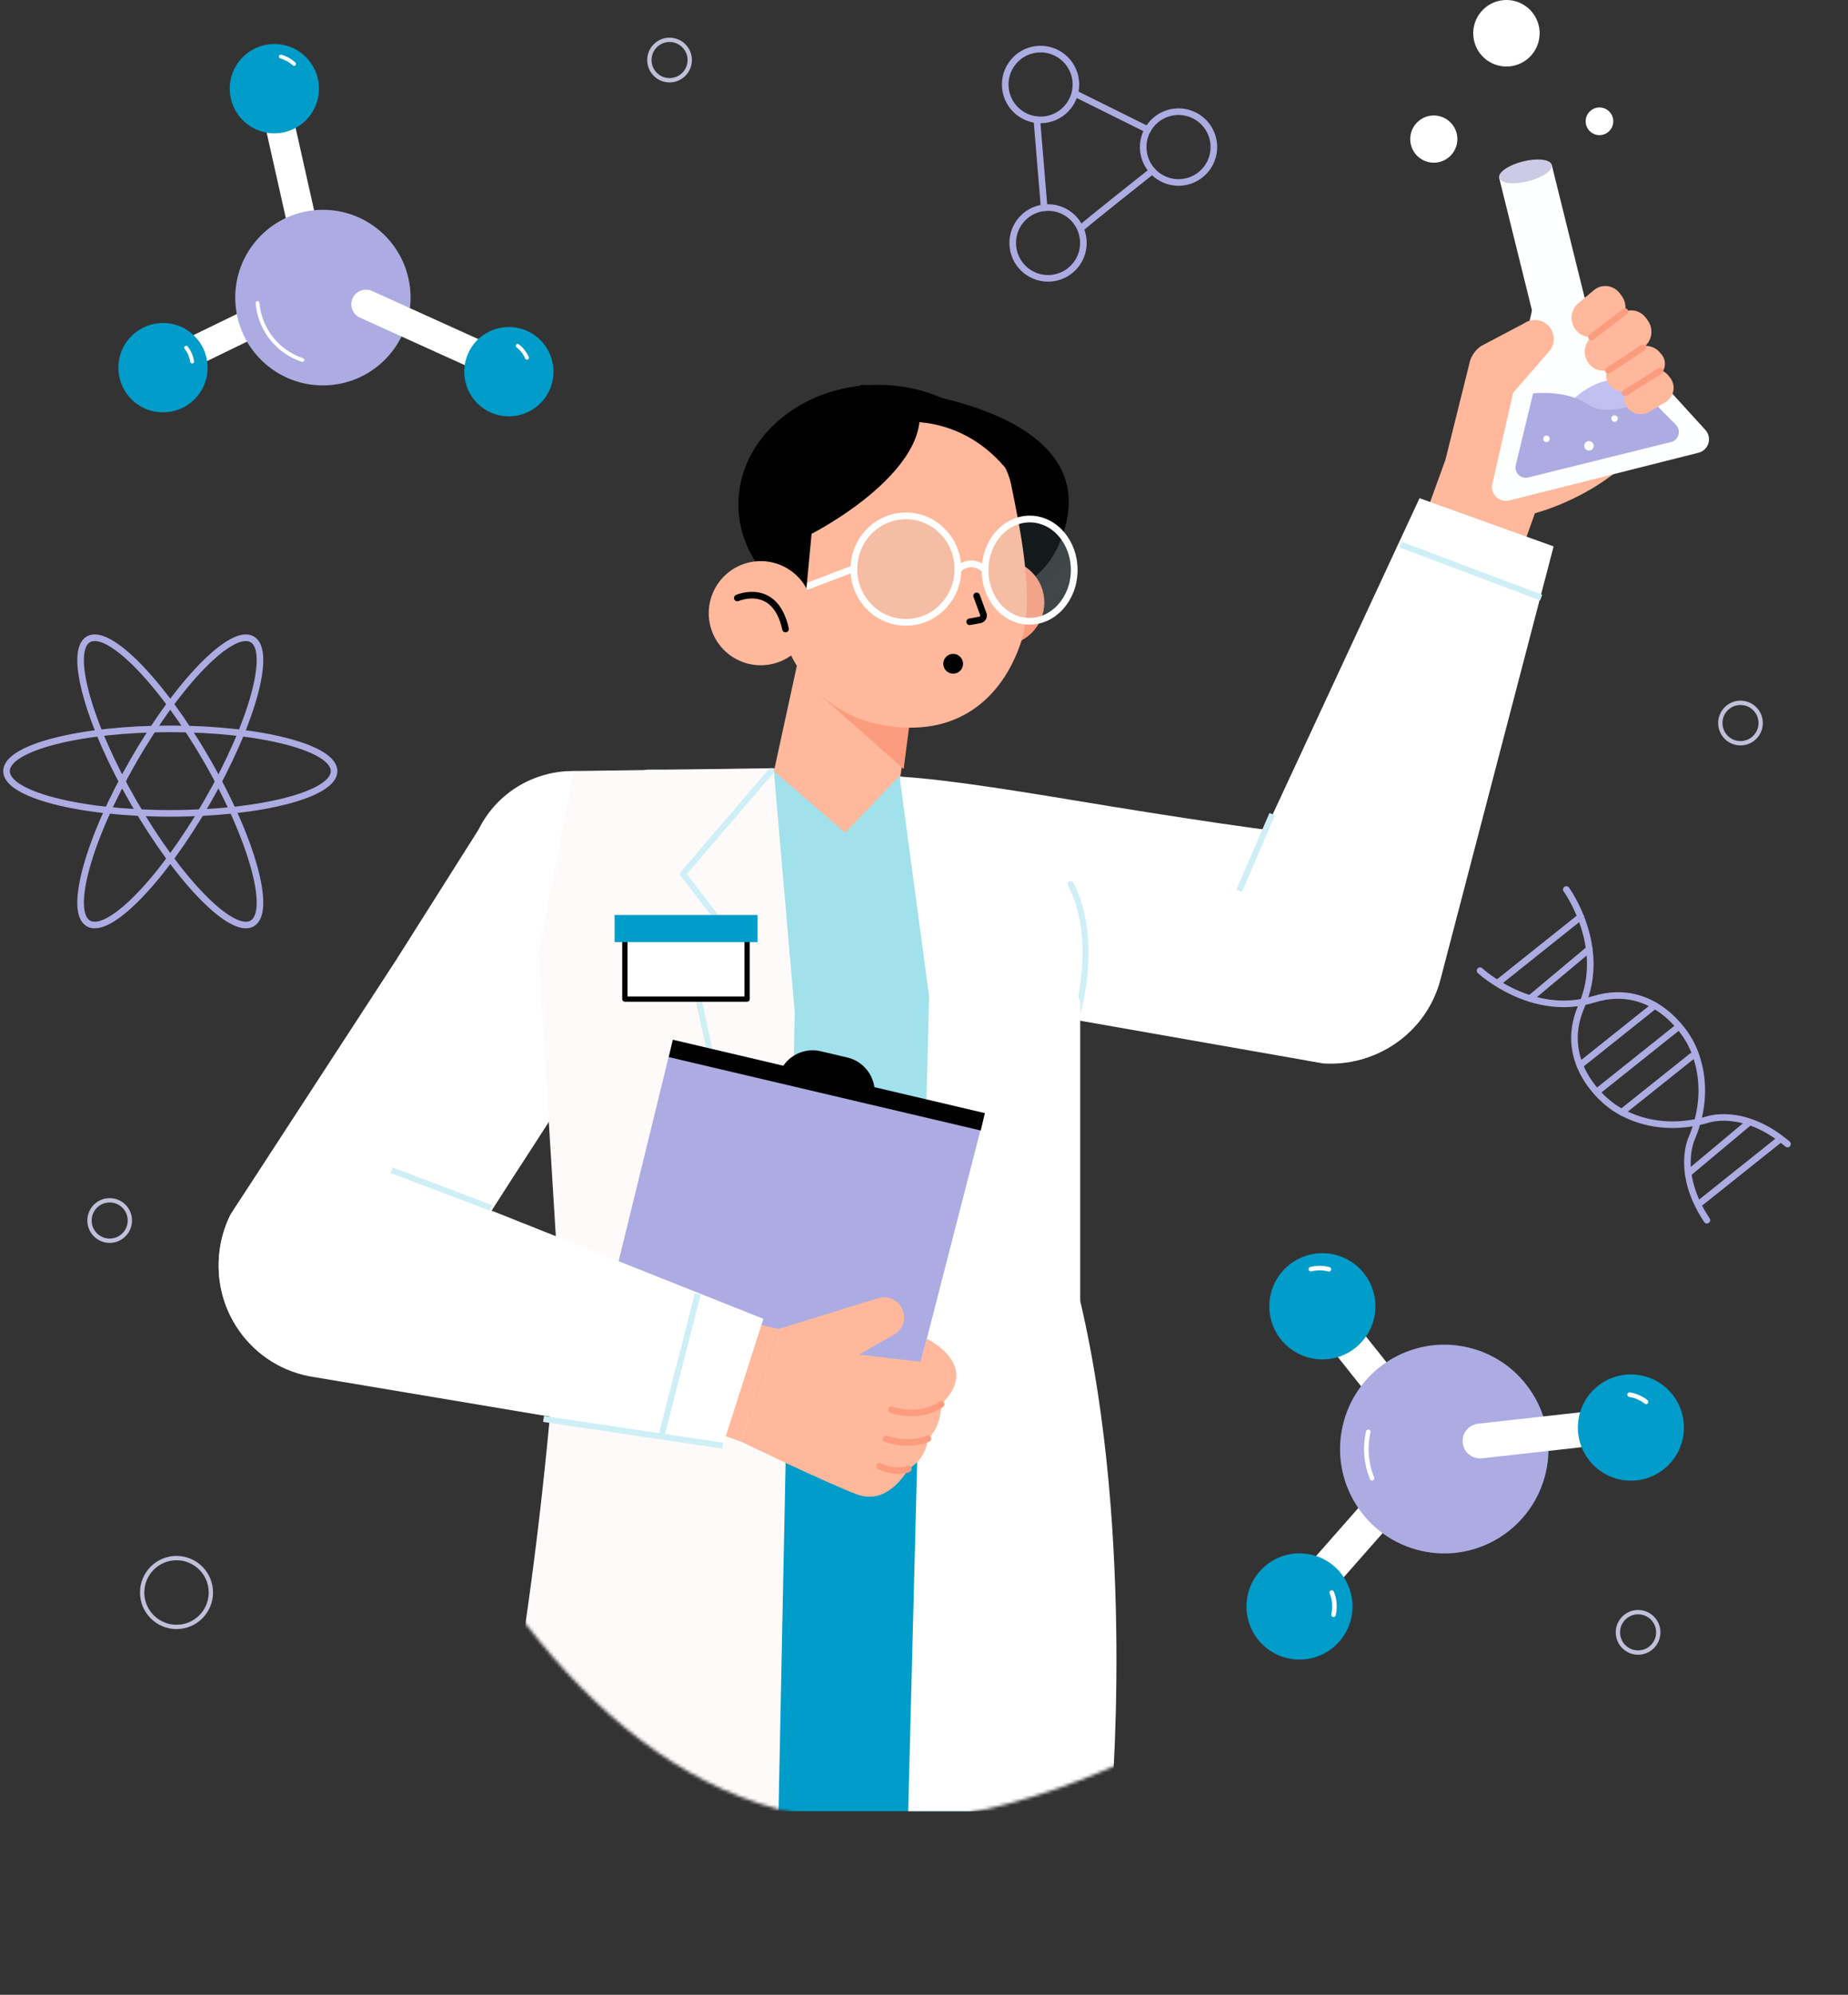 <svg width="569" height="614" viewBox="0 0 569 614" fill="none" xmlns="http://www.w3.org/2000/svg">
<rect x="0" y="0" width="569" height="614" fill="#333333" stroke="none"/>
<path d="M331.207 24.805C331.869 30.787 327.563 36.174 321.589 36.838C315.616 37.502 310.235 33.191 309.573 27.209C308.909 21.228 313.216 15.84 319.19 15.177C325.162 14.513 330.544 18.824 331.207 24.805Z" stroke="#ACACE3" stroke-width="2.029" stroke-miterlimit="10" stroke-linecap="round" stroke-linejoin="round"/>
<path d="M373.689 44.067C374.351 50.048 370.046 55.436 364.073 56.099C358.099 56.763 352.718 52.452 352.055 46.471C351.391 40.489 355.698 35.102 361.672 34.438C367.646 33.774 373.026 38.085 373.689 44.067Z" stroke="#ACACE3" stroke-width="2.029" stroke-miterlimit="10" stroke-linecap="round" stroke-linejoin="round"/>
<path d="M333.513 73.579C334.176 79.56 329.871 84.947 323.897 85.611C317.923 86.275 312.542 81.964 311.88 75.983C311.216 70.001 315.522 64.613 321.496 63.95C327.47 63.286 332.851 67.597 333.513 73.579Z" stroke="#ACACE3" stroke-width="2.029" stroke-miterlimit="10" stroke-linecap="round" stroke-linejoin="round"/>
<path d="M321.496 63.95L319.248 36.842" stroke="#ACACE3" stroke-width="2.029" stroke-miterlimit="10" stroke-linecap="round" stroke-linejoin="round"/>
<path d="M331.685 29.126L353.405 39.906" stroke="#ACACE3" stroke-width="2.029" stroke-miterlimit="10" stroke-linecap="round" stroke-linejoin="round"/>
<path d="M333.121 70.043C333.727 69.259 354.81 52.573 354.81 52.573" stroke="#ACACE3" stroke-width="2.029" stroke-miterlimit="10" stroke-linecap="round" stroke-linejoin="round"/>
<path d="M63.681 234.007C77.607 258.159 83.86 280.648 77.647 284.24C71.434 287.832 55.108 271.165 41.181 247.014C27.256 222.863 21.002 200.373 27.215 196.781C33.429 193.189 49.755 209.856 63.681 234.007Z" stroke="#ACACE3" stroke-width="2.029" stroke-miterlimit="10" stroke-linecap="round" stroke-linejoin="round"/>
<path d="M41.182 234.007C27.256 258.159 21.003 280.648 27.216 284.24C33.429 287.832 49.755 271.165 63.682 247.014C77.607 222.863 83.861 200.373 77.647 196.781C71.434 193.189 55.108 209.856 41.182 234.007Z" stroke="#ACACE3" stroke-width="2.029" stroke-miterlimit="10" stroke-linecap="round" stroke-linejoin="round"/>
<path d="M52.431 250.358C80.284 250.358 102.863 244.534 102.863 237.351C102.863 230.168 80.284 224.345 52.431 224.345C24.579 224.345 2 230.168 2 237.351C2 244.534 24.579 250.358 52.431 250.358Z" stroke="#ACACE3" stroke-width="2.029" stroke-miterlimit="10" stroke-linecap="round" stroke-linejoin="round"/>
<path d="M455.71 298.775C455.71 298.775 471.621 313.504 490.687 307.6C509.754 301.698 519.746 319.694 519.746 319.694C519.746 319.694 528.333 332.15 521.049 349.956C521.049 349.956 515.576 360.565 525.554 375.583" stroke="#ACACE3" stroke-width="2.029" stroke-miterlimit="10" stroke-linecap="round" stroke-linejoin="round"/>
<path d="M482.27 273.787C482.27 273.787 495.04 291.316 486.975 309.594C478.911 327.874 495.609 339.895 495.609 339.895C495.609 339.895 506.971 349.877 525.478 344.694C525.478 344.694 536.636 340.479 550.378 352.143" stroke="#ACACE3" stroke-width="2.029" stroke-miterlimit="10" stroke-linecap="round" stroke-linejoin="round"/>
<path d="M471.106 307.359L489.327 292.115" stroke="#ACACE3" stroke-width="2.029" stroke-miterlimit="10" stroke-linecap="round" stroke-linejoin="round"/>
<path d="M461.367 302.378L486.679 282.179" stroke="#ACACE3" stroke-width="2.029" stroke-miterlimit="10" stroke-linecap="round" stroke-linejoin="round"/>
<path d="M538.254 345.729L520.033 360.972" stroke="#ACACE3" stroke-width="2.029" stroke-miterlimit="10" stroke-linecap="round" stroke-linejoin="round"/>
<path d="M547.992 350.709L523.752 370.053" stroke="#ACACE3" stroke-width="2.029" stroke-miterlimit="10" stroke-linecap="round" stroke-linejoin="round"/>
<path d="M486.442 327.894L509.49 309.501" stroke="#ACACE3" stroke-width="2.029" stroke-miterlimit="10" stroke-linecap="round" stroke-linejoin="round"/>
<path d="M492.188 335.683L516.493 316.288" stroke="#ACACE3" stroke-width="2.029" stroke-miterlimit="10" stroke-linecap="round" stroke-linejoin="round"/>
<path d="M499.344 342.345L520.981 325.078" stroke="#ACACE3" stroke-width="2.029" stroke-miterlimit="10" stroke-linecap="round" stroke-linejoin="round"/>
<path d="M64.927 490.176C64.927 496.025 60.19 500.768 54.347 500.768C48.504 500.768 43.769 496.025 43.769 490.176C43.769 484.325 48.504 479.583 54.347 479.583C60.19 479.583 64.927 484.325 64.927 490.176Z" stroke="#C0C0DA" stroke-width="1.333" stroke-miterlimit="10"/>
<path d="M542.112 222.554C542.112 225.99 539.331 228.775 535.899 228.775C532.468 228.775 529.685 225.99 529.685 222.554C529.685 219.118 532.468 216.334 535.899 216.334C539.331 216.334 542.112 219.118 542.112 222.554Z" stroke="#C0C0DA" stroke-width="1.333" stroke-miterlimit="10"/>
<path d="M39.982 375.677C39.982 379.113 37.201 381.897 33.769 381.897C30.337 381.897 27.556 379.113 27.556 375.677C27.556 372.241 30.337 369.456 33.769 369.456C37.201 369.456 39.982 372.241 39.982 375.677Z" stroke="#C0C0DA" stroke-width="1.333" stroke-miterlimit="10"/>
<path d="M510.581 502.443C510.581 505.879 507.8 508.664 504.368 508.664C500.935 508.664 498.154 505.879 498.154 502.443C498.154 499.007 500.935 496.222 504.368 496.222C507.8 496.222 510.581 499.007 510.581 502.443Z" stroke="#C0C0DA" stroke-width="1.333" stroke-miterlimit="10"/>
<path d="M212.369 18.48C212.369 21.916 209.588 24.701 206.156 24.701C202.724 24.701 199.943 21.916 199.943 18.48C199.943 15.044 202.724 12.259 206.156 12.259C209.588 12.259 212.369 15.044 212.369 18.48Z" stroke="#C0C0DA" stroke-width="1.333" stroke-miterlimit="10"/>
<path d="M403.131 489.433L427.033 462.277" stroke="white" stroke-width="10.72" stroke-miterlimit="10" stroke-linecap="round" stroke-linejoin="round"/>
<path d="M403.711 478.525C412.509 480.515 418.028 489.266 416.042 498.074C414.055 506.883 405.312 512.41 396.517 510.42C387.72 508.431 382.2 499.678 384.187 490.87C386.174 482.063 394.915 476.535 403.711 478.525Z" fill="#009CCA"/>
<path d="M410.045 490.176C410.893 492.272 411.133 494.641 410.597 497.016" stroke="white" stroke-width="1.401" stroke-miterlimit="10" stroke-linecap="round" stroke-linejoin="round"/>
<path d="M410.286 407.052L427.321 428.432" stroke="white" stroke-width="10.72" stroke-miterlimit="10" stroke-linecap="round" stroke-linejoin="round"/>
<path d="M411.118 417.943C419.866 415.751 425.183 406.872 422.994 398.113C420.805 389.354 411.937 384.03 403.19 386.222C394.441 388.414 389.124 397.292 391.313 406.052C393.503 414.811 402.369 420.134 411.118 417.943Z" fill="#009CCA"/>
<path d="M403.628 390.649C405.484 390.198 407.383 390.231 409.166 390.688" stroke="white" stroke-width="1.401" stroke-miterlimit="10" stroke-linecap="round" stroke-linejoin="round"/>
<path d="M451.763 414.683C469.05 418.592 479.899 435.792 475.994 453.101C472.089 470.409 454.91 481.271 437.623 477.362C420.336 473.452 409.489 456.252 413.394 438.944C417.298 421.636 434.476 410.774 451.763 414.683Z" fill="#ACACE3"/>
<path d="M422.444 455.019C420.673 450.637 420.172 445.69 421.291 440.73" stroke="white" stroke-width="1.401" stroke-miterlimit="10" stroke-linecap="round" stroke-linejoin="round"/>
<path d="M455.706 443.546L498.182 438.81" stroke="white" stroke-width="10.72" stroke-miterlimit="10" stroke-linecap="round" stroke-linejoin="round"/>
<path d="M504.557 423.231C513.476 424.559 519.632 432.878 518.305 441.808C516.978 450.739 508.671 456.902 499.751 455.574C490.832 454.245 484.676 445.928 486.003 436.996C487.331 428.066 495.637 421.902 504.557 423.231Z" fill="#009CCA"/>
<path d="M501.742 429.272C503.627 429.587 505.36 430.363 506.821 431.483" stroke="white" stroke-width="1.401" stroke-miterlimit="10" stroke-linecap="round" stroke-linejoin="round"/>
<path d="M54.436 110.659L79.082 98.674" stroke="white" stroke-width="9.017" stroke-miterlimit="10" stroke-linecap="round" stroke-linejoin="round"/>
<path d="M59.239 102.83C64.944 107.837 65.514 116.525 60.514 122.238C55.513 127.949 46.835 128.521 41.13 123.514C35.425 118.508 34.854 109.819 39.855 104.106C44.856 98.395 53.535 97.823 59.239 102.83Z" fill="#009CCA"/>
<path d="M57.326 107.013C58.303 108.29 58.924 109.765 59.178 111.293" stroke="white" stroke-width="1.179" stroke-miterlimit="10" stroke-linecap="round" stroke-linejoin="round"/>
<path d="M84.798 32.223L93.635 71.618" stroke="white" stroke-width="9.017" stroke-miterlimit="10" stroke-linecap="round" stroke-linejoin="round"/>
<path d="M81.045 40.608C88.392 42.505 95.882 38.079 97.776 30.725C99.671 23.369 95.252 15.869 87.905 13.972C80.559 12.076 73.069 16.502 71.174 23.856C69.28 31.212 73.7 38.712 81.045 40.608Z" fill="#009CCA"/>
<path d="M86.454 17.421C88.006 17.834 89.398 18.622 90.532 19.676" stroke="white" stroke-width="1.179" stroke-miterlimit="10" stroke-linecap="round" stroke-linejoin="round"/>
<path d="M117.217 71.281C128.427 81.12 129.549 98.197 119.721 109.421C109.895 120.647 92.84 121.77 81.63 111.93C70.418 102.09 69.297 85.015 79.124 73.79C88.951 62.565 106.005 61.442 117.217 71.281Z" fill="#ACACE3"/>
<path d="M93.072 110.793C90.583 109.968 88.214 108.641 86.119 106.801C82.02 103.204 79.725 98.312 79.309 93.272" stroke="white" stroke-width="1.179" stroke-miterlimit="10" stroke-linecap="round" stroke-linejoin="round"/>
<path d="M112.681 93.666L153.978 112.369" stroke="white" stroke-width="9.017" stroke-miterlimit="10" stroke-linecap="round" stroke-linejoin="round"/>
<path d="M164.938 103.416C170.999 107.985 172.213 116.607 167.651 122.676C163.089 128.744 154.477 129.96 148.416 125.392C142.356 120.824 141.14 112.201 145.702 106.133C150.265 100.064 158.877 98.848 164.938 103.416Z" fill="#009CCA"/>
<path d="M159.4 106.436C160.666 107.426 161.637 108.697 162.267 110.113" stroke="white" stroke-width="1.179" stroke-miterlimit="10" stroke-linecap="round" stroke-linejoin="round"/>
<path d="M486.597 101.529L478.817 106.045C472.393 116.811 462.186 123.265 450.77 125.717L434.657 170.207L462.549 186.083L472.608 157.969C472.608 157.969 493.409 152.79 506.182 136.71C518.954 120.63 497.309 100.759 497.309 100.759L486.597 101.529Z" fill="#FFB89B"/>
<path d="M471.699 95.56L459.492 148.946C458.78 152.059 461.603 154.826 464.697 154.045L522.971 139.355C526.103 138.566 527.26 134.716 525.082 132.328L487.899 91.538L471.699 95.56Z" fill="#FEFFFF"/>
<path d="M477.782 50.737L461.594 54.756L473.896 104.427L490.082 100.408L477.782 50.737Z" fill="#FEFFFF"/>
<path d="M477.782 50.737C478.199 52.425 474.914 54.692 470.444 55.802C465.975 56.912 462.012 56.444 461.594 54.756C461.176 53.068 464.46 50.801 468.931 49.691C473.401 48.581 477.365 49.049 477.782 50.737Z" fill="#CCCAE4"/>
<path d="M507.946 122.592C507.946 122.592 497.998 107.621 480.784 126.409C480.784 126.409 499.91 137.355 507.946 122.592Z" fill="#C0C0F1"/>
<path d="M472.041 121.085L466.709 143.153C466.151 145.464 468.24 147.543 470.544 146.971L514.522 136.052C516.903 135.461 517.735 132.498 516.009 130.752L507.947 122.591C507.947 122.591 495.499 129.074 488.883 124.45C482.37 119.898 472.041 121.085 472.041 121.085Z" fill="#ACACE3"/>
<path d="M477.126 134.843C477.259 135.382 476.932 135.925 476.395 136.059C475.856 136.193 475.313 135.864 475.18 135.326C475.046 134.788 475.374 134.243 475.912 134.11C476.449 133.977 476.993 134.305 477.126 134.843Z" fill="#FEFFFF"/>
<path d="M498.099 128.602C498.231 129.14 497.904 129.685 497.366 129.818C496.829 129.951 496.285 129.623 496.152 129.085C496.017 128.546 496.346 128.003 496.884 127.868C497.421 127.735 497.966 128.063 498.099 128.602Z" fill="#FEFFFF"/>
<path d="M490.669 136.877C490.863 137.662 490.386 138.457 489.602 138.652C488.817 138.847 488.023 138.368 487.829 137.582C487.633 136.797 488.111 136.002 488.896 135.807C489.681 135.612 490.475 136.091 490.669 136.877Z" fill="#FEFFFF"/>
<path d="M445.065 141.466L452.678 110.868C453.318 109.11 454.482 107.593 456.012 106.521L469.237 99.544C472.718 97.104 477.553 99.095 478.314 103.281C478.631 105.028 478.137 106.824 476.972 108.162L465.916 120.852L455.008 144.982L445.065 141.466Z" fill="#FFB89B"/>
<path d="M490.738 89.326L485.941 93.359C483.663 95.274 483.225 98.698 484.936 101.202C486.655 103.717 489.951 104.446 492.477 102.873L497.797 99.557C500.636 97.788 501.348 93.856 499.327 91.096L498.804 90.38C496.866 87.732 493.204 87.253 490.738 89.326Z" fill="#FFB89B"/>
<path d="M506.387 114.858L501.939 118.432C499.827 120.13 499.396 123.135 500.953 125.317C502.514 127.508 505.542 128.122 507.879 126.722L512.802 123.773C515.43 122.2 516.116 118.747 514.278 116.342L513.801 115.718C512.04 113.412 508.671 113.022 506.387 114.858Z" fill="#FFB89B"/>
<path d="M502.253 107.695L496.919 111.474C494.384 113.268 493.792 116.351 495.564 118.539C497.34 120.734 500.889 121.277 503.678 119.781L509.558 116.627C512.695 114.945 513.599 111.397 511.504 108.992L510.96 108.367C508.95 106.058 504.996 105.754 502.253 107.695Z" fill="#FFB89B"/>
<path d="M498.732 96.827L489.99 103.773C487.712 105.689 487.273 109.113 488.987 111.617C490.704 114.131 493.999 114.862 496.525 113.287L505.789 107.058C508.628 105.289 509.34 101.357 507.321 98.597L506.798 97.881C504.86 95.232 501.197 94.754 498.732 96.827Z" fill="#FFB89B"/>
<path d="M489.99 103.773L500.341 95.886" stroke="#FC9C7F" stroke-width="1.98" stroke-miterlimit="10" stroke-linecap="round" stroke-linejoin="round"/>
<path d="M500.366 120.943L511.18 114.149" stroke="#FC9C7F" stroke-width="1.98" stroke-miterlimit="10" stroke-linecap="round" stroke-linejoin="round"/>
<path d="M495.194 114.029L505.789 107.058" stroke="#FC9C7F" stroke-width="1.98" stroke-miterlimit="10" stroke-linecap="round" stroke-linejoin="round"/>
<path d="M448.706 42.295C448.991 46.298 445.981 49.774 441.984 50.059C437.985 50.346 434.513 47.332 434.228 43.33C433.942 39.327 436.951 35.851 440.949 35.564C444.948 35.279 448.419 38.291 448.706 42.295Z" fill="white"/>
<path d="M496.722 37.033C496.89 39.378 495.127 41.415 492.783 41.582C490.441 41.751 488.407 39.985 488.24 37.64C488.072 35.294 489.835 33.257 492.178 33.09C494.52 32.922 496.554 34.688 496.722 37.033Z" fill="white"/>
<path d="M474.032 9.51C474.435 15.15 470.194 20.05 464.56 20.453C458.927 20.856 454.033 16.611 453.631 10.969C453.228 5.329 457.468 0.429 463.103 0.027C468.736 -0.377 473.629 3.869 474.032 9.51Z" fill="white"/>
<path d="M239.595 271.686C239.856 288.567 253.045 302.403 269.873 303.451L316.569 311.368L407.493 327.339C426.188 328.502 442.44 314.625 444.246 295.959C446.203 275.737 431.267 259.75 410.232 257.807C392.315 256.151 362.039 251.544 330.951 246.385C307.468 242.487 285.341 239.046 272.311 238.863C254.112 238.61 239.315 253.465 239.595 271.686Z" fill="white"/>
<path d="M437.077 153.341L377.823 280.875C371.074 299.374 381.13 319.768 399.901 325.652C418.888 331.6 438.946 320.267 443.675 300.92L478.358 168.188L437.077 153.341Z" fill="white"/>
<path d="M431.266 167.627L474.523 183.945" stroke="#CEEFF5" stroke-width="1.852" stroke-miterlimit="10"/>
<path d="M391.721 250.597L381.536 274.191" stroke="#CEEFF5" stroke-width="1.852" stroke-miterlimit="10"/>
<path d="M276.438 120.173C276.438 120.173 344.473 126.554 325.854 168.026C314.812 192.618 276.373 184.218 276.373 184.218L276.438 120.173Z" fill="#010101"/>
<path d="M227.349 155.258C227.349 175.585 246.602 192.064 270.352 192.064C294.101 192.064 313.353 175.585 313.353 155.258C313.353 134.93 294.101 118.452 270.352 118.452C246.602 118.452 227.349 134.93 227.349 155.258Z" fill="#010101"/>
<path d="M295.74 189.267C297.852 196.246 305.216 200.19 312.188 198.074C319.158 195.959 323.098 188.586 320.984 181.606C318.872 174.625 311.508 170.682 304.536 172.798C297.566 174.913 293.626 182.286 295.74 189.267Z" fill="#FC9C7F"/>
<path d="M280.345 218.604L277.198 239.054L238.188 237.864L245.356 204.921L280.345 218.604Z" fill="#FFB89B"/>
<path d="M278.231 236.701L253.217 214.529L280.562 218.77L278.231 236.701Z" fill="#FC9C7F"/>
<path d="M305.071 138.31C308.398 141.125 310.517 145.077 311.369 149.34C313.892 161.974 318.847 184.233 314.38 197.644C308.573 215.085 294.428 227.452 271.57 223.1C271.57 223.1 244.178 220.332 238.545 185.594C229.569 130.247 276.581 114.203 305.071 138.31Z" fill="#FFB89B"/>
<path d="M300.703 183.417L302.808 189.158C302.967 189.878 302.531 190.595 301.82 190.786L298.566 191.39" stroke="#010101" stroke-width="2.035" stroke-miterlimit="10" stroke-linecap="round" stroke-linejoin="round"/>
<g opacity="0.48">
<g opacity="0.48">
<path opacity="0.48" d="M294.944 175.36C294.84 184.411 287.584 191.666 278.738 191.563C269.892 191.462 262.806 184.041 262.911 174.991C263.015 165.94 270.27 158.685 279.115 158.787C287.961 158.889 295.048 166.309 294.944 175.36Z" fill="#A1E1EB"/>
</g>
</g>
<g opacity="0.48">
<g opacity="0.48">
<path opacity="0.48" d="M330.751 175.652C330.651 184.344 324.425 191.318 316.844 191.231C309.263 191.144 303.199 184.027 303.299 175.335C303.399 166.644 309.625 159.668 317.207 159.755C324.788 159.844 330.851 166.96 330.751 175.652Z" fill="#A1E1EB"/>
</g>
</g>
<g opacity="0.15">
<g opacity="0.15">
<path opacity="0.15" d="M281.864 159.062L262.91 177.716L267.405 186.561L290.436 162.99L281.864 159.062Z" fill="white"/>
</g>
</g>
<g opacity="0.15">
<g opacity="0.15">
<path opacity="0.15" d="M320.11 159.434L302.343 176.919L306.305 185.308L327.306 163.813L320.11 159.434Z" fill="white"/>
</g>
</g>
<path d="M294.944 175.36C294.84 184.411 287.584 191.666 278.738 191.563C269.892 191.462 262.806 184.041 262.911 174.991C263.015 165.94 270.27 158.685 279.115 158.787C287.961 158.889 295.048 166.309 294.944 175.36Z" stroke="white" stroke-width="2.073" stroke-miterlimit="10" stroke-linecap="round" stroke-linejoin="round"/>
<path d="M330.751 175.652C330.651 184.344 324.425 191.318 316.844 191.231C309.263 191.144 303.199 184.027 303.299 175.335C303.399 166.644 309.625 159.668 317.207 159.755C324.788 159.844 330.851 166.96 330.751 175.652Z" stroke="white" stroke-width="2.073" stroke-miterlimit="10" stroke-linecap="round" stroke-linejoin="round"/>
<path d="M294.943 175.36C294.943 175.36 298.532 171.306 303.299 175.335" stroke="white" stroke-width="2.073" stroke-miterlimit="10" stroke-linecap="round" stroke-linejoin="round"/>
<path d="M262.91 174.991L248.595 180.443" stroke="white" stroke-width="2.073" stroke-miterlimit="10" stroke-linecap="round" stroke-linejoin="round"/>
<g opacity="0.15">
<g opacity="0.15">
<path opacity="0.15" d="M294.674 171.017L274.59 191.142L280.944 191.923L294.75 177.716L294.674 171.017Z" fill="white"/>
</g>
</g>
<g opacity="0.15">
<g opacity="0.15">
<path opacity="0.15" d="M330.751 170.484L310.666 190.609L317.02 191.39L330.827 177.184L330.751 170.484Z" fill="white"/>
</g>
</g>
<path d="M290.436 204.31C290.436 205.994 291.799 207.359 293.481 207.359C295.164 207.359 296.528 205.994 296.528 204.31C296.528 202.625 295.164 201.261 293.481 201.261C291.799 201.261 290.436 202.625 290.436 204.31Z" fill="#010101"/>
<path d="M241.635 167.753C243.553 168.556 283.961 148.512 283.194 127.434C283.049 123.439 277.021 120.891 273.172 121.955C261.186 125.273 231.945 130.235 234.861 169.532L241.635 167.753Z" fill="#010101"/>
<path d="M276.801 130.044C276.801 130.044 295.169 126.987 309.467 143.909C309.467 143.909 301.891 119.69 264.943 118.451L251.037 149.425L276.801 130.044Z" fill="#010101"/>
<path d="M250.009 162.99L247.399 190.627L232.265 177.716L233.139 162.99H250.009Z" fill="#010101"/>
<path d="M218.916 193.391C221.479 201.861 230.416 206.647 238.874 204.08C247.335 201.512 252.115 192.565 249.55 184.095C246.986 175.625 238.05 170.839 229.591 173.406C221.13 175.973 216.351 184.921 218.916 193.391Z" fill="#FFB89B"/>
<path d="M227.013 184.061C227.013 184.061 238.646 178.927 241.868 193.617" stroke="#010101" stroke-width="2.035" stroke-miterlimit="10" stroke-linecap="round" stroke-linejoin="round"/>
<path d="M188.3 239.655C172.648 233.377 154.807 240.213 147.342 255.352L122.012 295.419L70.917 373.891C62.626 390.707 69.131 411.076 85.63 419.953H85.631C103.504 429.573 125.77 421.886 133.916 403.277C141.138 386.777 159.562 360.519 176.323 333.8C188.986 313.617 200.7 294.511 205.901 282.547C213.164 265.838 205.194 246.434 188.3 239.655Z" fill="white"/>
<path d="M244.769 236.31L238.188 236.445L231.256 261.154L291.267 264.432L294.369 248.732L271.189 236.31H244.769Z" fill="#FFB89B"/>
<path d="M276.866 238.918L304.031 252.036C307.952 253.904 310.417 258.283 310.217 263.025L303.661 417.93L192.531 416.423L185.971 256.298C185.773 247.76 191.907 237.531 199.56 236.872H237.696L260.238 256.298L276.866 238.918Z" fill="#A1E1EB"/>
<path d="M278.31 241.383L307.694 272.643L292.304 289.063L306.326 303.905L287.181 406.742" stroke="#CEEFF5" stroke-width="1.852" stroke-miterlimit="10" stroke-linecap="round" stroke-linejoin="round"/>
<path d="M331.16 313.931C331.16 313.931 338.995 290.197 329.666 272.121" stroke="#CEEFF5" stroke-width="1.852" stroke-miterlimit="10" stroke-linecap="round" stroke-linejoin="round"/>
<mask id="mask0" mask-type="alpha" maskUnits="userSpaceOnUse" x="40" y="96" width="529" height="518">
<path d="M72.942 276.766L384.607 96.827L545.289 375.136C545.289 375.136 367.107 599.055 233.624 555.075C114.427 515.802 72.942 276.766 72.942 276.766Z" fill="#C4C4C4"/>
</mask>
<g mask="url(#mask0)">
<path d="M200.914 557.493H299.122V414.734H200.914V557.493Z" fill="#009CCA"/>
<path d="M277.126 240.164L286.073 306.687L279.632 557.493H342.004C342.004 557.493 349.776 473.562 332.596 400.402V308.446L312.068 245.469L277.197 239.055L277.126 240.164Z" fill="white"/>
<path d="M238.188 236.445L244.693 311.612L239.713 557.493H151.278C151.278 557.493 165.179 502.392 172.29 399.294L165.79 293.368L176.634 237.331L238.188 236.445Z" fill="#FFFAFA"/>
</g>
<path d="M237.429 237.33L210.291 268.981L226.354 289.974L214.519 305.137L236.894 406.742" stroke="#CEEFF5" stroke-width="1.852" stroke-miterlimit="10" stroke-linecap="round" stroke-linejoin="round"/>
<path d="M230.035 307.522H192.396V283.71H230.035V307.522Z" fill="white" stroke="#010101" stroke-width="1.623" stroke-miterlimit="10" stroke-linecap="round" stroke-linejoin="round"/>
<path d="M233.245 289.984H189.24V281.646H233.245V289.984Z" fill="#009CCA"/>
<path d="M281.392 427.53L303.232 342.633L207.166 320.041L181.505 424.801L261.442 444.023L281.392 427.53Z" fill="#ACACE3"/>
<path d="M205.914 325.38L301.979 347.972L303.233 342.633L207.167 320.042L205.914 325.38Z" fill="#010101"/>
<path d="M252.707 323.572L260.884 325.495C266.771 326.879 270.423 332.781 269.04 338.675L239.543 331.738C240.926 325.844 246.819 322.187 252.707 323.572Z" fill="#010101"/>
<path d="M239.762 409.039L270.414 399.579C273.708 398.562 277.194 400.457 278.14 403.776C278.916 406.506 277.729 409.414 275.263 410.816L264.496 416.943L283.382 419.163L285.36 412.108C285.36 412.108 302.453 420.168 289.793 432.231C289.793 432.231 290.004 439.092 285.729 442.795C285.729 442.795 285.425 448.957 279.68 452.127C279.68 452.127 273.614 463.631 263.928 460.002C254.243 456.374 228.232 443.772 228.232 443.772L239.762 409.039Z" fill="#FFB89B"/>
<path d="M289.793 432.231C289.793 432.231 283.846 436.955 274.416 433.905" stroke="#FC9C7F" stroke-width="2.015" stroke-miterlimit="10" stroke-linecap="round" stroke-linejoin="round"/>
<path d="M285.728 442.795C285.728 442.795 280.412 445.428 272.82 442.893" stroke="#FC9C7F" stroke-width="2.015" stroke-miterlimit="10" stroke-linecap="round" stroke-linejoin="round"/>
<path d="M279.679 452.128C279.679 452.128 276.336 453.847 270.785 451.282" stroke="#FC9C7F" stroke-width="2.015" stroke-miterlimit="10" stroke-linecap="round" stroke-linejoin="round"/>
<path d="M228.232 443.772L200.742 434.026L216.562 403.976L239.763 409.039L228.232 443.772Z" fill="#FFB89B"/>
<path d="M235.038 405.929L110.325 356.309C91.267 351.434 72.006 363.491 68.037 382.781C64.022 402.29 77.29 421.14 96.988 423.918L222.537 444.976L235.038 405.929Z" fill="white"/>
<path d="M214.839 398.274L203.626 442.16" stroke="#CEEFF5" stroke-width="1.852" stroke-miterlimit="10"/>
<path d="M151.178 371.791L120.61 360.207" stroke="#CEEFF5" stroke-width="1.852" stroke-miterlimit="10"/>
<path d="M167.358 436.757L222.537 444.977" stroke="#CEEFF5" stroke-width="1.852" stroke-miterlimit="10"/>
</svg>

